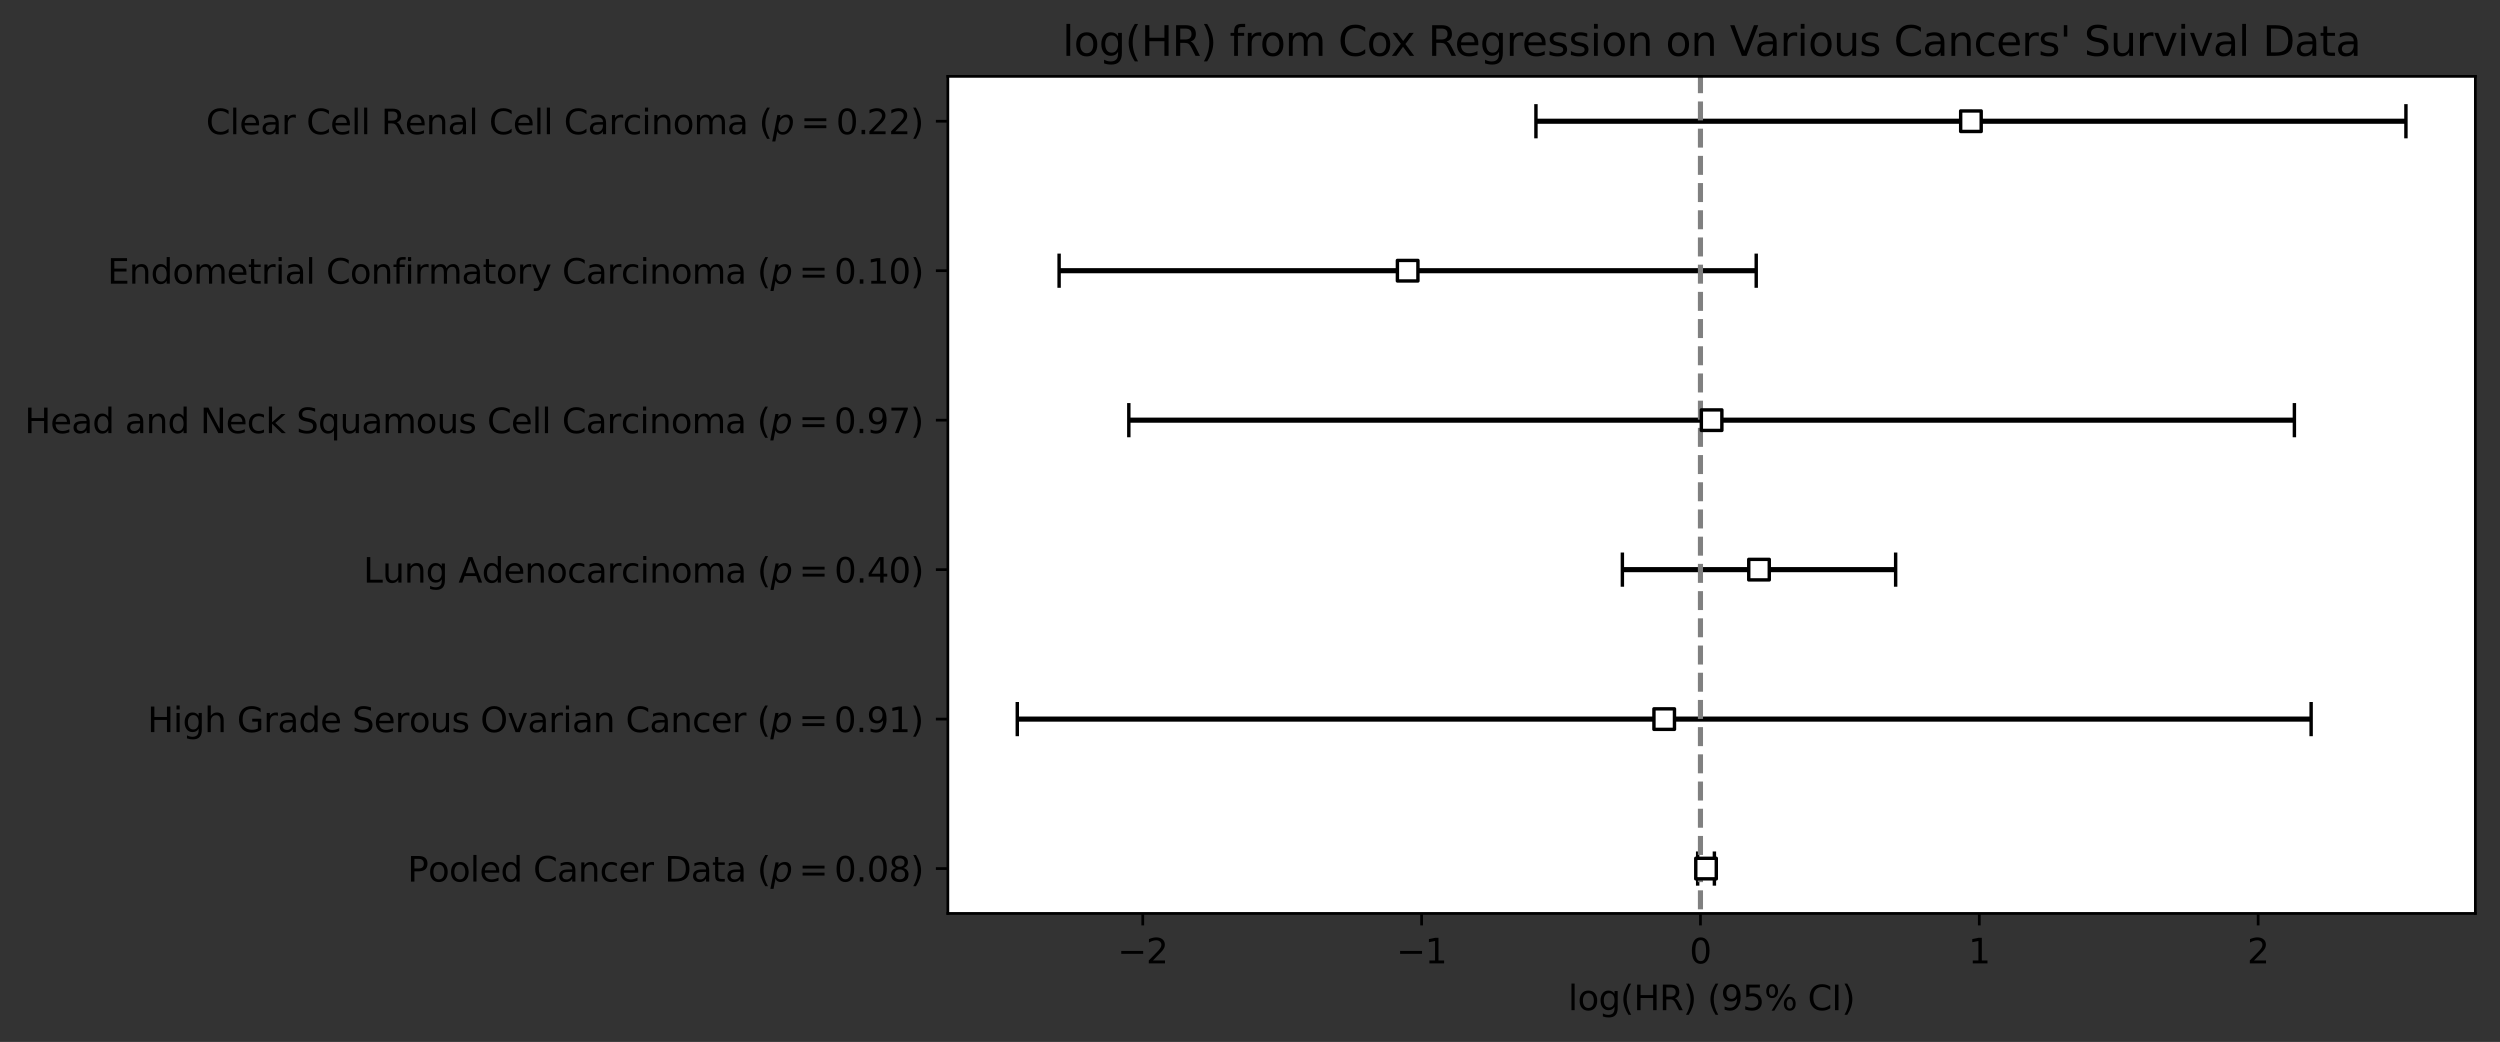 <?xml version="1.0" encoding="utf-8" standalone="no"?>
<!DOCTYPE svg PUBLIC "-//W3C//DTD SVG 1.1//EN"
  "http://www.w3.org/Graphics/SVG/1.1/DTD/svg11.dtd">
<svg xmlns:xlink="http://www.w3.org/1999/xlink" width="730.6pt" height="304.494pt" viewBox="0 0 730.6 304.494" xmlns="http://www.w3.org/2000/svg" version="1.1">
 <rect x="0" y="0" width="730.6" height="304.494" fill="#333333" stroke="none"/>
 <defs>
  <style type="text/css">*{stroke-linejoin: round; stroke-linecap: butt}</style>
 </defs>
 <g id="figure_1">
  <g id="patch_1">
   <path d="M 0 304.494 
L 730.6 304.494 
L 730.6 0 
L 0 0 
L 0 304.494 
z
" style="fill: none"/>
  </g>
  <g id="axes_1">
   <g id="patch_2">
    <path d="M 277 266.938 
L 723.4 266.938 
L 723.4 22.318 
L 277 22.318 
z
" style="fill: #ffffff"/>
   </g>
   <g id="matplotlib.axis_1">
    <g id="xtick_1">
     <g id="line2d_1">
      <defs>
       <path id="m13cc9fca7b" d="M 0 0 
L 0 3.5 
" style="stroke: #000000; stroke-width: 0.8"/>
      </defs>
      <g>
       <use xlink:href="#m13cc9fca7b" x="333.961" y="266.938" style="stroke: #000000; stroke-width: 0.8"/>
      </g>
     </g>
     <g id="text_1">
      <!-- −2 -->
      <g transform="translate(326.59 281.537) scale(0.1 -0.1)">
       <defs>
        <path id="DejaVuSans-2212" d="M 678 2272 
L 4684 2272 
L 4684 1741 
L 678 1741 
L 678 2272 
z
" transform="scale(0.016)"/>
        <path id="DejaVuSans-32" d="M 1228 531 
L 3431 531 
L 3431 0 
L 469 0 
L 469 531 
Q 828 903 1448 1529 
Q 2069 2156 2228 2338 
Q 2531 2678 2651 2914 
Q 2772 3150 2772 3378 
Q 2772 3750 2511 3984 
Q 2250 4219 1831 4219 
Q 1534 4219 1204 4116 
Q 875 4013 500 3803 
L 500 4441 
Q 881 4594 1212 4672 
Q 1544 4750 1819 4750 
Q 2544 4750 2975 4387 
Q 3406 4025 3406 3419 
Q 3406 3131 3298 2873 
Q 3191 2616 2906 2266 
Q 2828 2175 2409 1742 
Q 1991 1309 1228 531 
z
" transform="scale(0.016)"/>
       </defs>
       <use xlink:href="#DejaVuSans-2212"/>
       <use xlink:href="#DejaVuSans-32" x="83.789"/>
      </g>
     </g>
    </g>
    <g id="xtick_2">
     <g id="line2d_2">
      <g>
       <use xlink:href="#m13cc9fca7b" x="415.451" y="266.938" style="stroke: #000000; stroke-width: 0.8"/>
      </g>
     </g>
     <g id="text_2">
      <!-- −1 -->
      <g transform="translate(408.08 281.537) scale(0.1 -0.1)">
       <defs>
        <path id="DejaVuSans-31" d="M 794 531 
L 1825 531 
L 1825 4091 
L 703 3866 
L 703 4441 
L 1819 4666 
L 2450 4666 
L 2450 531 
L 3481 531 
L 3481 0 
L 794 0 
L 794 531 
z
" transform="scale(0.016)"/>
       </defs>
       <use xlink:href="#DejaVuSans-2212"/>
       <use xlink:href="#DejaVuSans-31" x="83.789"/>
      </g>
     </g>
    </g>
    <g id="xtick_3">
     <g id="line2d_3">
      <g>
       <use xlink:href="#m13cc9fca7b" x="496.94" y="266.938" style="stroke: #000000; stroke-width: 0.8"/>
      </g>
     </g>
     <g id="text_3">
      <!-- 0 -->
      <g transform="translate(493.759 281.537) scale(0.1 -0.1)">
       <defs>
        <path id="DejaVuSans-30" d="M 2034 4250 
Q 1547 4250 1301 3770 
Q 1056 3291 1056 2328 
Q 1056 1369 1301 889 
Q 1547 409 2034 409 
Q 2525 409 2770 889 
Q 3016 1369 3016 2328 
Q 3016 3291 2770 3770 
Q 2525 4250 2034 4250 
z
M 2034 4750 
Q 2819 4750 3233 4129 
Q 3647 3509 3647 2328 
Q 3647 1150 3233 529 
Q 2819 -91 2034 -91 
Q 1250 -91 836 529 
Q 422 1150 422 2328 
Q 422 3509 836 4129 
Q 1250 4750 2034 4750 
z
" transform="scale(0.016)"/>
       </defs>
       <use xlink:href="#DejaVuSans-30"/>
      </g>
     </g>
    </g>
    <g id="xtick_4">
     <g id="line2d_4">
      <g>
       <use xlink:href="#m13cc9fca7b" x="578.43" y="266.938" style="stroke: #000000; stroke-width: 0.8"/>
      </g>
     </g>
     <g id="text_4">
      <!-- 1 -->
      <g transform="translate(575.249 281.537) scale(0.1 -0.1)">
       <use xlink:href="#DejaVuSans-31"/>
      </g>
     </g>
    </g>
    <g id="xtick_5">
     <g id="line2d_5">
      <g>
       <use xlink:href="#m13cc9fca7b" x="659.92" y="266.938" style="stroke: #000000; stroke-width: 0.8"/>
      </g>
     </g>
     <g id="text_5">
      <!-- 2 -->
      <g transform="translate(656.738 281.537) scale(0.1 -0.1)">
       <use xlink:href="#DejaVuSans-32"/>
      </g>
     </g>
    </g>
    <g id="text_6">
     <!-- log(HR) (95% CI) -->
     <g transform="translate(458.282 295.215) scale(0.1 -0.1)">
      <defs>
       <path id="DejaVuSans-6c" d="M 603 4863 
L 1178 4863 
L 1178 0 
L 603 0 
L 603 4863 
z
" transform="scale(0.016)"/>
       <path id="DejaVuSans-6f" d="M 1959 3097 
Q 1497 3097 1228 2736 
Q 959 2375 959 1747 
Q 959 1119 1226 758 
Q 1494 397 1959 397 
Q 2419 397 2687 759 
Q 2956 1122 2956 1747 
Q 2956 2369 2687 2733 
Q 2419 3097 1959 3097 
z
M 1959 3584 
Q 2709 3584 3137 3096 
Q 3566 2609 3566 1747 
Q 3566 888 3137 398 
Q 2709 -91 1959 -91 
Q 1206 -91 779 398 
Q 353 888 353 1747 
Q 353 2609 779 3096 
Q 1206 3584 1959 3584 
z
" transform="scale(0.016)"/>
       <path id="DejaVuSans-67" d="M 2906 1791 
Q 2906 2416 2648 2759 
Q 2391 3103 1925 3103 
Q 1463 3103 1205 2759 
Q 947 2416 947 1791 
Q 947 1169 1205 825 
Q 1463 481 1925 481 
Q 2391 481 2648 825 
Q 2906 1169 2906 1791 
z
M 3481 434 
Q 3481 -459 3084 -895 
Q 2688 -1331 1869 -1331 
Q 1566 -1331 1297 -1286 
Q 1028 -1241 775 -1147 
L 775 -588 
Q 1028 -725 1275 -790 
Q 1522 -856 1778 -856 
Q 2344 -856 2625 -561 
Q 2906 -266 2906 331 
L 2906 616 
Q 2728 306 2450 153 
Q 2172 0 1784 0 
Q 1141 0 747 490 
Q 353 981 353 1791 
Q 353 2603 747 3093 
Q 1141 3584 1784 3584 
Q 2172 3584 2450 3431 
Q 2728 3278 2906 2969 
L 2906 3500 
L 3481 3500 
L 3481 434 
z
" transform="scale(0.016)"/>
       <path id="DejaVuSans-28" d="M 1984 4856 
Q 1566 4138 1362 3434 
Q 1159 2731 1159 2009 
Q 1159 1288 1364 580 
Q 1569 -128 1984 -844 
L 1484 -844 
Q 1016 -109 783 600 
Q 550 1309 550 2009 
Q 550 2706 781 3412 
Q 1013 4119 1484 4856 
L 1984 4856 
z
" transform="scale(0.016)"/>
       <path id="DejaVuSans-48" d="M 628 4666 
L 1259 4666 
L 1259 2753 
L 3553 2753 
L 3553 4666 
L 4184 4666 
L 4184 0 
L 3553 0 
L 3553 2222 
L 1259 2222 
L 1259 0 
L 628 0 
L 628 4666 
z
" transform="scale(0.016)"/>
       <path id="DejaVuSans-52" d="M 2841 2188 
Q 3044 2119 3236 1894 
Q 3428 1669 3622 1275 
L 4263 0 
L 3584 0 
L 2988 1197 
Q 2756 1666 2539 1819 
Q 2322 1972 1947 1972 
L 1259 1972 
L 1259 0 
L 628 0 
L 628 4666 
L 2053 4666 
Q 2853 4666 3247 4331 
Q 3641 3997 3641 3322 
Q 3641 2881 3436 2590 
Q 3231 2300 2841 2188 
z
M 1259 4147 
L 1259 2491 
L 2053 2491 
Q 2509 2491 2742 2702 
Q 2975 2913 2975 3322 
Q 2975 3731 2742 3939 
Q 2509 4147 2053 4147 
L 1259 4147 
z
" transform="scale(0.016)"/>
       <path id="DejaVuSans-29" d="M 513 4856 
L 1013 4856 
Q 1481 4119 1714 3412 
Q 1947 2706 1947 2009 
Q 1947 1309 1714 600 
Q 1481 -109 1013 -844 
L 513 -844 
Q 928 -128 1133 580 
Q 1338 1288 1338 2009 
Q 1338 2731 1133 3434 
Q 928 4138 513 4856 
z
" transform="scale(0.016)"/>
       <path id="DejaVuSans-20" transform="scale(0.016)"/>
       <path id="DejaVuSans-39" d="M 703 97 
L 703 672 
Q 941 559 1184 500 
Q 1428 441 1663 441 
Q 2288 441 2617 861 
Q 2947 1281 2994 2138 
Q 2813 1869 2534 1725 
Q 2256 1581 1919 1581 
Q 1219 1581 811 2004 
Q 403 2428 403 3163 
Q 403 3881 828 4315 
Q 1253 4750 1959 4750 
Q 2769 4750 3195 4129 
Q 3622 3509 3622 2328 
Q 3622 1225 3098 567 
Q 2575 -91 1691 -91 
Q 1453 -91 1209 -44 
Q 966 3 703 97 
z
M 1959 2075 
Q 2384 2075 2632 2365 
Q 2881 2656 2881 3163 
Q 2881 3666 2632 3958 
Q 2384 4250 1959 4250 
Q 1534 4250 1286 3958 
Q 1038 3666 1038 3163 
Q 1038 2656 1286 2365 
Q 1534 2075 1959 2075 
z
" transform="scale(0.016)"/>
       <path id="DejaVuSans-35" d="M 691 4666 
L 3169 4666 
L 3169 4134 
L 1269 4134 
L 1269 2991 
Q 1406 3038 1543 3061 
Q 1681 3084 1819 3084 
Q 2600 3084 3056 2656 
Q 3513 2228 3513 1497 
Q 3513 744 3044 326 
Q 2575 -91 1722 -91 
Q 1428 -91 1123 -41 
Q 819 9 494 109 
L 494 744 
Q 775 591 1075 516 
Q 1375 441 1709 441 
Q 2250 441 2565 725 
Q 2881 1009 2881 1497 
Q 2881 1984 2565 2268 
Q 2250 2553 1709 2553 
Q 1456 2553 1204 2497 
Q 953 2441 691 2322 
L 691 4666 
z
" transform="scale(0.016)"/>
       <path id="DejaVuSans-25" d="M 4653 2053 
Q 4381 2053 4226 1822 
Q 4072 1591 4072 1178 
Q 4072 772 4226 539 
Q 4381 306 4653 306 
Q 4919 306 5073 539 
Q 5228 772 5228 1178 
Q 5228 1588 5073 1820 
Q 4919 2053 4653 2053 
z
M 4653 2450 
Q 5147 2450 5437 2106 
Q 5728 1763 5728 1178 
Q 5728 594 5436 251 
Q 5144 -91 4653 -91 
Q 4153 -91 3862 251 
Q 3572 594 3572 1178 
Q 3572 1766 3864 2108 
Q 4156 2450 4653 2450 
z
M 1428 4353 
Q 1159 4353 1004 4120 
Q 850 3888 850 3481 
Q 850 3069 1003 2837 
Q 1156 2606 1428 2606 
Q 1700 2606 1854 2837 
Q 2009 3069 2009 3481 
Q 2009 3884 1853 4118 
Q 1697 4353 1428 4353 
z
M 4250 4750 
L 4750 4750 
L 1831 -91 
L 1331 -91 
L 4250 4750 
z
M 1428 4750 
Q 1922 4750 2215 4408 
Q 2509 4066 2509 3481 
Q 2509 2891 2217 2550 
Q 1925 2209 1428 2209 
Q 931 2209 642 2551 
Q 353 2894 353 3481 
Q 353 4063 643 4406 
Q 934 4750 1428 4750 
z
" transform="scale(0.016)"/>
       <path id="DejaVuSans-43" d="M 4122 4306 
L 4122 3641 
Q 3803 3938 3442 4084 
Q 3081 4231 2675 4231 
Q 1875 4231 1450 3742 
Q 1025 3253 1025 2328 
Q 1025 1406 1450 917 
Q 1875 428 2675 428 
Q 3081 428 3442 575 
Q 3803 722 4122 1019 
L 4122 359 
Q 3791 134 3420 21 
Q 3050 -91 2638 -91 
Q 1578 -91 968 557 
Q 359 1206 359 2328 
Q 359 3453 968 4101 
Q 1578 4750 2638 4750 
Q 3056 4750 3426 4639 
Q 3797 4528 4122 4306 
z
" transform="scale(0.016)"/>
       <path id="DejaVuSans-49" d="M 628 4666 
L 1259 4666 
L 1259 0 
L 628 0 
L 628 4666 
z
" transform="scale(0.016)"/>
      </defs>
      <use xlink:href="#DejaVuSans-6c"/>
      <use xlink:href="#DejaVuSans-6f" x="27.783"/>
      <use xlink:href="#DejaVuSans-67" x="88.965"/>
      <use xlink:href="#DejaVuSans-28" x="152.441"/>
      <use xlink:href="#DejaVuSans-48" x="191.455"/>
      <use xlink:href="#DejaVuSans-52" x="266.65"/>
      <use xlink:href="#DejaVuSans-29" x="336.133"/>
      <use xlink:href="#DejaVuSans-20" x="375.146"/>
      <use xlink:href="#DejaVuSans-28" x="406.934"/>
      <use xlink:href="#DejaVuSans-39" x="445.947"/>
      <use xlink:href="#DejaVuSans-35" x="509.57"/>
      <use xlink:href="#DejaVuSans-25" x="573.193"/>
      <use xlink:href="#DejaVuSans-20" x="668.213"/>
      <use xlink:href="#DejaVuSans-43" x="700"/>
      <use xlink:href="#DejaVuSans-49" x="769.824"/>
      <use xlink:href="#DejaVuSans-29" x="799.316"/>
     </g>
    </g>
   </g>
   <g id="matplotlib.axis_2">
    <g id="ytick_1">
     <g id="line2d_6">
      <defs>
       <path id="m6ec2e4beb2" d="M 0 0 
L -3.5 0 
" style="stroke: #000000; stroke-width: 0.8"/>
      </defs>
      <g>
       <use xlink:href="#m6ec2e4beb2" x="277" y="253.833" style="stroke: #000000; stroke-width: 0.8"/>
      </g>
     </g>
     <g id="text_7">
      <!-- Pooled Cancer Data ($p=0.08$) -->
      <g transform="translate(119.1 257.633) scale(0.1 -0.1)">
       <defs>
        <path id="DejaVuSans-50" d="M 1259 4147 
L 1259 2394 
L 2053 2394 
Q 2494 2394 2734 2622 
Q 2975 2850 2975 3272 
Q 2975 3691 2734 3919 
Q 2494 4147 2053 4147 
L 1259 4147 
z
M 628 4666 
L 2053 4666 
Q 2838 4666 3239 4311 
Q 3641 3956 3641 3272 
Q 3641 2581 3239 2228 
Q 2838 1875 2053 1875 
L 1259 1875 
L 1259 0 
L 628 0 
L 628 4666 
z
" transform="scale(0.016)"/>
        <path id="DejaVuSans-65" d="M 3597 1894 
L 3597 1613 
L 953 1613 
Q 991 1019 1311 708 
Q 1631 397 2203 397 
Q 2534 397 2845 478 
Q 3156 559 3463 722 
L 3463 178 
Q 3153 47 2828 -22 
Q 2503 -91 2169 -91 
Q 1331 -91 842 396 
Q 353 884 353 1716 
Q 353 2575 817 3079 
Q 1281 3584 2069 3584 
Q 2775 3584 3186 3129 
Q 3597 2675 3597 1894 
z
M 3022 2063 
Q 3016 2534 2758 2815 
Q 2500 3097 2075 3097 
Q 1594 3097 1305 2825 
Q 1016 2553 972 2059 
L 3022 2063 
z
" transform="scale(0.016)"/>
        <path id="DejaVuSans-64" d="M 2906 2969 
L 2906 4863 
L 3481 4863 
L 3481 0 
L 2906 0 
L 2906 525 
Q 2725 213 2448 61 
Q 2172 -91 1784 -91 
Q 1150 -91 751 415 
Q 353 922 353 1747 
Q 353 2572 751 3078 
Q 1150 3584 1784 3584 
Q 2172 3584 2448 3432 
Q 2725 3281 2906 2969 
z
M 947 1747 
Q 947 1113 1208 752 
Q 1469 391 1925 391 
Q 2381 391 2643 752 
Q 2906 1113 2906 1747 
Q 2906 2381 2643 2742 
Q 2381 3103 1925 3103 
Q 1469 3103 1208 2742 
Q 947 2381 947 1747 
z
" transform="scale(0.016)"/>
        <path id="DejaVuSans-61" d="M 2194 1759 
Q 1497 1759 1228 1600 
Q 959 1441 959 1056 
Q 959 750 1161 570 
Q 1363 391 1709 391 
Q 2188 391 2477 730 
Q 2766 1069 2766 1631 
L 2766 1759 
L 2194 1759 
z
M 3341 1997 
L 3341 0 
L 2766 0 
L 2766 531 
Q 2569 213 2275 61 
Q 1981 -91 1556 -91 
Q 1019 -91 701 211 
Q 384 513 384 1019 
Q 384 1609 779 1909 
Q 1175 2209 1959 2209 
L 2766 2209 
L 2766 2266 
Q 2766 2663 2505 2880 
Q 2244 3097 1772 3097 
Q 1472 3097 1187 3025 
Q 903 2953 641 2809 
L 641 3341 
Q 956 3463 1253 3523 
Q 1550 3584 1831 3584 
Q 2591 3584 2966 3190 
Q 3341 2797 3341 1997 
z
" transform="scale(0.016)"/>
        <path id="DejaVuSans-6e" d="M 3513 2113 
L 3513 0 
L 2938 0 
L 2938 2094 
Q 2938 2591 2744 2837 
Q 2550 3084 2163 3084 
Q 1697 3084 1428 2787 
Q 1159 2491 1159 1978 
L 1159 0 
L 581 0 
L 581 3500 
L 1159 3500 
L 1159 2956 
Q 1366 3272 1645 3428 
Q 1925 3584 2291 3584 
Q 2894 3584 3203 3211 
Q 3513 2838 3513 2113 
z
" transform="scale(0.016)"/>
        <path id="DejaVuSans-63" d="M 3122 3366 
L 3122 2828 
Q 2878 2963 2633 3030 
Q 2388 3097 2138 3097 
Q 1578 3097 1268 2742 
Q 959 2388 959 1747 
Q 959 1106 1268 751 
Q 1578 397 2138 397 
Q 2388 397 2633 464 
Q 2878 531 3122 666 
L 3122 134 
Q 2881 22 2623 -34 
Q 2366 -91 2075 -91 
Q 1284 -91 818 406 
Q 353 903 353 1747 
Q 353 2603 823 3093 
Q 1294 3584 2113 3584 
Q 2378 3584 2631 3529 
Q 2884 3475 3122 3366 
z
" transform="scale(0.016)"/>
        <path id="DejaVuSans-72" d="M 2631 2963 
Q 2534 3019 2420 3045 
Q 2306 3072 2169 3072 
Q 1681 3072 1420 2755 
Q 1159 2438 1159 1844 
L 1159 0 
L 581 0 
L 581 3500 
L 1159 3500 
L 1159 2956 
Q 1341 3275 1631 3429 
Q 1922 3584 2338 3584 
Q 2397 3584 2469 3576 
Q 2541 3569 2628 3553 
L 2631 2963 
z
" transform="scale(0.016)"/>
        <path id="DejaVuSans-44" d="M 1259 4147 
L 1259 519 
L 2022 519 
Q 2988 519 3436 956 
Q 3884 1394 3884 2338 
Q 3884 3275 3436 3711 
Q 2988 4147 2022 4147 
L 1259 4147 
z
M 628 4666 
L 1925 4666 
Q 3281 4666 3915 4102 
Q 4550 3538 4550 2338 
Q 4550 1131 3912 565 
Q 3275 0 1925 0 
L 628 0 
L 628 4666 
z
" transform="scale(0.016)"/>
        <path id="DejaVuSans-74" d="M 1172 4494 
L 1172 3500 
L 2356 3500 
L 2356 3053 
L 1172 3053 
L 1172 1153 
Q 1172 725 1289 603 
Q 1406 481 1766 481 
L 2356 481 
L 2356 0 
L 1766 0 
Q 1100 0 847 248 
Q 594 497 594 1153 
L 594 3053 
L 172 3053 
L 172 3500 
L 594 3500 
L 594 4494 
L 1172 4494 
z
" transform="scale(0.016)"/>
        <path id="DejaVuSans-Oblique-70" d="M 3175 2156 
Q 3175 2616 2975 2859 
Q 2775 3103 2400 3103 
Q 2144 3103 1911 2972 
Q 1678 2841 1497 2591 
Q 1319 2344 1212 1994 
Q 1106 1644 1106 1300 
Q 1106 863 1306 627 
Q 1506 391 1875 391 
Q 2147 391 2380 519 
Q 2613 647 2778 891 
Q 2956 1147 3065 1494 
Q 3175 1841 3175 2156 
z
M 1394 2969 
Q 1625 3272 1939 3428 
Q 2253 3584 2638 3584 
Q 3175 3584 3472 3232 
Q 3769 2881 3769 2247 
Q 3769 1728 3584 1258 
Q 3400 788 3053 416 
Q 2822 169 2531 39 
Q 2241 -91 1919 -91 
Q 1547 -91 1294 64 
Q 1041 219 916 525 
L 556 -1331 
L -19 -1331 
L 922 3500 
L 1497 3500 
L 1394 2969 
z
" transform="scale(0.016)"/>
        <path id="DejaVuSans-3d" d="M 678 2906 
L 4684 2906 
L 4684 2381 
L 678 2381 
L 678 2906 
z
M 678 1631 
L 4684 1631 
L 4684 1100 
L 678 1100 
L 678 1631 
z
" transform="scale(0.016)"/>
        <path id="DejaVuSans-2e" d="M 684 794 
L 1344 794 
L 1344 0 
L 684 0 
L 684 794 
z
" transform="scale(0.016)"/>
        <path id="DejaVuSans-38" d="M 2034 2216 
Q 1584 2216 1326 1975 
Q 1069 1734 1069 1313 
Q 1069 891 1326 650 
Q 1584 409 2034 409 
Q 2484 409 2743 651 
Q 3003 894 3003 1313 
Q 3003 1734 2745 1975 
Q 2488 2216 2034 2216 
z
M 1403 2484 
Q 997 2584 770 2862 
Q 544 3141 544 3541 
Q 544 4100 942 4425 
Q 1341 4750 2034 4750 
Q 2731 4750 3128 4425 
Q 3525 4100 3525 3541 
Q 3525 3141 3298 2862 
Q 3072 2584 2669 2484 
Q 3125 2378 3379 2068 
Q 3634 1759 3634 1313 
Q 3634 634 3220 271 
Q 2806 -91 2034 -91 
Q 1263 -91 848 271 
Q 434 634 434 1313 
Q 434 1759 690 2068 
Q 947 2378 1403 2484 
z
M 1172 3481 
Q 1172 3119 1398 2916 
Q 1625 2713 2034 2713 
Q 2441 2713 2670 2916 
Q 2900 3119 2900 3481 
Q 2900 3844 2670 4047 
Q 2441 4250 2034 4250 
Q 1625 4250 1398 4047 
Q 1172 3844 1172 3481 
z
" transform="scale(0.016)"/>
       </defs>
       <use xlink:href="#DejaVuSans-50" transform="translate(0 0.016)"/>
       <use xlink:href="#DejaVuSans-6f" transform="translate(60.303 0.016)"/>
       <use xlink:href="#DejaVuSans-6f" transform="translate(121.484 0.016)"/>
       <use xlink:href="#DejaVuSans-6c" transform="translate(182.666 0.016)"/>
       <use xlink:href="#DejaVuSans-65" transform="translate(210.449 0.016)"/>
       <use xlink:href="#DejaVuSans-64" transform="translate(271.973 0.016)"/>
       <use xlink:href="#DejaVuSans-20" transform="translate(335.449 0.016)"/>
       <use xlink:href="#DejaVuSans-43" transform="translate(367.236 0.016)"/>
       <use xlink:href="#DejaVuSans-61" transform="translate(437.061 0.016)"/>
       <use xlink:href="#DejaVuSans-6e" transform="translate(498.34 0.016)"/>
       <use xlink:href="#DejaVuSans-63" transform="translate(561.719 0.016)"/>
       <use xlink:href="#DejaVuSans-65" transform="translate(616.699 0.016)"/>
       <use xlink:href="#DejaVuSans-72" transform="translate(678.223 0.016)"/>
       <use xlink:href="#DejaVuSans-20" transform="translate(719.336 0.016)"/>
       <use xlink:href="#DejaVuSans-44" transform="translate(751.123 0.016)"/>
       <use xlink:href="#DejaVuSans-61" transform="translate(828.125 0.016)"/>
       <use xlink:href="#DejaVuSans-74" transform="translate(889.404 0.016)"/>
       <use xlink:href="#DejaVuSans-61" transform="translate(928.613 0.016)"/>
       <use xlink:href="#DejaVuSans-20" transform="translate(989.893 0.016)"/>
       <use xlink:href="#DejaVuSans-28" transform="translate(1021.68 0.016)"/>
       <use xlink:href="#DejaVuSans-Oblique-70" transform="translate(1060.693 0.016)"/>
       <use xlink:href="#DejaVuSans-3d" transform="translate(1143.652 0.016)"/>
       <use xlink:href="#DejaVuSans-30" transform="translate(1246.924 0.016)"/>
       <use xlink:href="#DejaVuSans-2e" transform="translate(1310.547 0.016)"/>
       <use xlink:href="#DejaVuSans-30" transform="translate(1342.334 0.016)"/>
       <use xlink:href="#DejaVuSans-38" transform="translate(1405.957 0.016)"/>
       <use xlink:href="#DejaVuSans-29" transform="translate(1469.58 0.016)"/>
      </g>
     </g>
    </g>
    <g id="ytick_2">
     <g id="line2d_7">
      <g>
       <use xlink:href="#m6ec2e4beb2" x="277" y="210.151" style="stroke: #000000; stroke-width: 0.8"/>
      </g>
     </g>
     <g id="text_8">
      <!-- High Grade Serous Ovarian Cancer ($p=0.91$) -->
      <g transform="translate(43.1 213.951) scale(0.1 -0.1)">
       <defs>
        <path id="DejaVuSans-69" d="M 603 3500 
L 1178 3500 
L 1178 0 
L 603 0 
L 603 3500 
z
M 603 4863 
L 1178 4863 
L 1178 4134 
L 603 4134 
L 603 4863 
z
" transform="scale(0.016)"/>
        <path id="DejaVuSans-68" d="M 3513 2113 
L 3513 0 
L 2938 0 
L 2938 2094 
Q 2938 2591 2744 2837 
Q 2550 3084 2163 3084 
Q 1697 3084 1428 2787 
Q 1159 2491 1159 1978 
L 1159 0 
L 581 0 
L 581 4863 
L 1159 4863 
L 1159 2956 
Q 1366 3272 1645 3428 
Q 1925 3584 2291 3584 
Q 2894 3584 3203 3211 
Q 3513 2838 3513 2113 
z
" transform="scale(0.016)"/>
        <path id="DejaVuSans-47" d="M 3809 666 
L 3809 1919 
L 2778 1919 
L 2778 2438 
L 4434 2438 
L 4434 434 
Q 4069 175 3628 42 
Q 3188 -91 2688 -91 
Q 1594 -91 976 548 
Q 359 1188 359 2328 
Q 359 3472 976 4111 
Q 1594 4750 2688 4750 
Q 3144 4750 3555 4637 
Q 3966 4525 4313 4306 
L 4313 3634 
Q 3963 3931 3569 4081 
Q 3175 4231 2741 4231 
Q 1884 4231 1454 3753 
Q 1025 3275 1025 2328 
Q 1025 1384 1454 906 
Q 1884 428 2741 428 
Q 3075 428 3337 486 
Q 3600 544 3809 666 
z
" transform="scale(0.016)"/>
        <path id="DejaVuSans-53" d="M 3425 4513 
L 3425 3897 
Q 3066 4069 2747 4153 
Q 2428 4238 2131 4238 
Q 1616 4238 1336 4038 
Q 1056 3838 1056 3469 
Q 1056 3159 1242 3001 
Q 1428 2844 1947 2747 
L 2328 2669 
Q 3034 2534 3370 2195 
Q 3706 1856 3706 1288 
Q 3706 609 3251 259 
Q 2797 -91 1919 -91 
Q 1588 -91 1214 -16 
Q 841 59 441 206 
L 441 856 
Q 825 641 1194 531 
Q 1563 422 1919 422 
Q 2459 422 2753 634 
Q 3047 847 3047 1241 
Q 3047 1584 2836 1778 
Q 2625 1972 2144 2069 
L 1759 2144 
Q 1053 2284 737 2584 
Q 422 2884 422 3419 
Q 422 4038 858 4394 
Q 1294 4750 2059 4750 
Q 2388 4750 2728 4690 
Q 3069 4631 3425 4513 
z
" transform="scale(0.016)"/>
        <path id="DejaVuSans-75" d="M 544 1381 
L 544 3500 
L 1119 3500 
L 1119 1403 
Q 1119 906 1312 657 
Q 1506 409 1894 409 
Q 2359 409 2629 706 
Q 2900 1003 2900 1516 
L 2900 3500 
L 3475 3500 
L 3475 0 
L 2900 0 
L 2900 538 
Q 2691 219 2414 64 
Q 2138 -91 1772 -91 
Q 1169 -91 856 284 
Q 544 659 544 1381 
z
M 1991 3584 
L 1991 3584 
z
" transform="scale(0.016)"/>
        <path id="DejaVuSans-73" d="M 2834 3397 
L 2834 2853 
Q 2591 2978 2328 3040 
Q 2066 3103 1784 3103 
Q 1356 3103 1142 2972 
Q 928 2841 928 2578 
Q 928 2378 1081 2264 
Q 1234 2150 1697 2047 
L 1894 2003 
Q 2506 1872 2764 1633 
Q 3022 1394 3022 966 
Q 3022 478 2636 193 
Q 2250 -91 1575 -91 
Q 1294 -91 989 -36 
Q 684 19 347 128 
L 347 722 
Q 666 556 975 473 
Q 1284 391 1588 391 
Q 1994 391 2212 530 
Q 2431 669 2431 922 
Q 2431 1156 2273 1281 
Q 2116 1406 1581 1522 
L 1381 1569 
Q 847 1681 609 1914 
Q 372 2147 372 2553 
Q 372 3047 722 3315 
Q 1072 3584 1716 3584 
Q 2034 3584 2315 3537 
Q 2597 3491 2834 3397 
z
" transform="scale(0.016)"/>
        <path id="DejaVuSans-4f" d="M 2522 4238 
Q 1834 4238 1429 3725 
Q 1025 3213 1025 2328 
Q 1025 1447 1429 934 
Q 1834 422 2522 422 
Q 3209 422 3611 934 
Q 4013 1447 4013 2328 
Q 4013 3213 3611 3725 
Q 3209 4238 2522 4238 
z
M 2522 4750 
Q 3503 4750 4090 4092 
Q 4678 3434 4678 2328 
Q 4678 1225 4090 567 
Q 3503 -91 2522 -91 
Q 1538 -91 948 565 
Q 359 1222 359 2328 
Q 359 3434 948 4092 
Q 1538 4750 2522 4750 
z
" transform="scale(0.016)"/>
        <path id="DejaVuSans-76" d="M 191 3500 
L 800 3500 
L 1894 563 
L 2988 3500 
L 3597 3500 
L 2284 0 
L 1503 0 
L 191 3500 
z
" transform="scale(0.016)"/>
       </defs>
       <use xlink:href="#DejaVuSans-48" transform="translate(0 0.016)"/>
       <use xlink:href="#DejaVuSans-69" transform="translate(75.195 0.016)"/>
       <use xlink:href="#DejaVuSans-67" transform="translate(102.979 0.016)"/>
       <use xlink:href="#DejaVuSans-68" transform="translate(166.455 0.016)"/>
       <use xlink:href="#DejaVuSans-20" transform="translate(229.834 0.016)"/>
       <use xlink:href="#DejaVuSans-47" transform="translate(261.621 0.016)"/>
       <use xlink:href="#DejaVuSans-72" transform="translate(339.111 0.016)"/>
       <use xlink:href="#DejaVuSans-61" transform="translate(380.225 0.016)"/>
       <use xlink:href="#DejaVuSans-64" transform="translate(441.504 0.016)"/>
       <use xlink:href="#DejaVuSans-65" transform="translate(504.98 0.016)"/>
       <use xlink:href="#DejaVuSans-20" transform="translate(566.504 0.016)"/>
       <use xlink:href="#DejaVuSans-53" transform="translate(598.291 0.016)"/>
       <use xlink:href="#DejaVuSans-65" transform="translate(661.768 0.016)"/>
       <use xlink:href="#DejaVuSans-72" transform="translate(723.291 0.016)"/>
       <use xlink:href="#DejaVuSans-6f" transform="translate(764.404 0.016)"/>
       <use xlink:href="#DejaVuSans-75" transform="translate(825.586 0.016)"/>
       <use xlink:href="#DejaVuSans-73" transform="translate(888.965 0.016)"/>
       <use xlink:href="#DejaVuSans-20" transform="translate(941.064 0.016)"/>
       <use xlink:href="#DejaVuSans-4f" transform="translate(972.852 0.016)"/>
       <use xlink:href="#DejaVuSans-76" transform="translate(1051.562 0.016)"/>
       <use xlink:href="#DejaVuSans-61" transform="translate(1110.742 0.016)"/>
       <use xlink:href="#DejaVuSans-72" transform="translate(1172.021 0.016)"/>
       <use xlink:href="#DejaVuSans-69" transform="translate(1213.135 0.016)"/>
       <use xlink:href="#DejaVuSans-61" transform="translate(1240.918 0.016)"/>
       <use xlink:href="#DejaVuSans-6e" transform="translate(1302.197 0.016)"/>
       <use xlink:href="#DejaVuSans-20" transform="translate(1365.576 0.016)"/>
       <use xlink:href="#DejaVuSans-43" transform="translate(1397.363 0.016)"/>
       <use xlink:href="#DejaVuSans-61" transform="translate(1467.188 0.016)"/>
       <use xlink:href="#DejaVuSans-6e" transform="translate(1528.467 0.016)"/>
       <use xlink:href="#DejaVuSans-63" transform="translate(1591.846 0.016)"/>
       <use xlink:href="#DejaVuSans-65" transform="translate(1646.826 0.016)"/>
       <use xlink:href="#DejaVuSans-72" transform="translate(1708.35 0.016)"/>
       <use xlink:href="#DejaVuSans-20" transform="translate(1749.463 0.016)"/>
       <use xlink:href="#DejaVuSans-28" transform="translate(1781.25 0.016)"/>
       <use xlink:href="#DejaVuSans-Oblique-70" transform="translate(1820.264 0.016)"/>
       <use xlink:href="#DejaVuSans-3d" transform="translate(1903.223 0.016)"/>
       <use xlink:href="#DejaVuSans-30" transform="translate(2006.494 0.016)"/>
       <use xlink:href="#DejaVuSans-2e" transform="translate(2070.117 0.016)"/>
       <use xlink:href="#DejaVuSans-39" transform="translate(2101.904 0.016)"/>
       <use xlink:href="#DejaVuSans-31" transform="translate(2165.527 0.016)"/>
       <use xlink:href="#DejaVuSans-29" transform="translate(2229.15 0.016)"/>
      </g>
     </g>
    </g>
    <g id="ytick_3">
     <g id="line2d_8">
      <g>
       <use xlink:href="#m6ec2e4beb2" x="277" y="166.469" style="stroke: #000000; stroke-width: 0.8"/>
      </g>
     </g>
     <g id="text_9">
      <!-- Lung Adenocarcinoma ($p=0.40$) -->
      <g transform="translate(106.2 170.269) scale(0.1 -0.1)">
       <defs>
        <path id="DejaVuSans-4c" d="M 628 4666 
L 1259 4666 
L 1259 531 
L 3531 531 
L 3531 0 
L 628 0 
L 628 4666 
z
" transform="scale(0.016)"/>
        <path id="DejaVuSans-41" d="M 2188 4044 
L 1331 1722 
L 3047 1722 
L 2188 4044 
z
M 1831 4666 
L 2547 4666 
L 4325 0 
L 3669 0 
L 3244 1197 
L 1141 1197 
L 716 0 
L 50 0 
L 1831 4666 
z
" transform="scale(0.016)"/>
        <path id="DejaVuSans-6d" d="M 3328 2828 
Q 3544 3216 3844 3400 
Q 4144 3584 4550 3584 
Q 5097 3584 5394 3201 
Q 5691 2819 5691 2113 
L 5691 0 
L 5113 0 
L 5113 2094 
Q 5113 2597 4934 2840 
Q 4756 3084 4391 3084 
Q 3944 3084 3684 2787 
Q 3425 2491 3425 1978 
L 3425 0 
L 2847 0 
L 2847 2094 
Q 2847 2600 2669 2842 
Q 2491 3084 2119 3084 
Q 1678 3084 1418 2786 
Q 1159 2488 1159 1978 
L 1159 0 
L 581 0 
L 581 3500 
L 1159 3500 
L 1159 2956 
Q 1356 3278 1631 3431 
Q 1906 3584 2284 3584 
Q 2666 3584 2933 3390 
Q 3200 3197 3328 2828 
z
" transform="scale(0.016)"/>
        <path id="DejaVuSans-34" d="M 2419 4116 
L 825 1625 
L 2419 1625 
L 2419 4116 
z
M 2253 4666 
L 3047 4666 
L 3047 1625 
L 3713 1625 
L 3713 1100 
L 3047 1100 
L 3047 0 
L 2419 0 
L 2419 1100 
L 313 1100 
L 313 1709 
L 2253 4666 
z
" transform="scale(0.016)"/>
       </defs>
       <use xlink:href="#DejaVuSans-4c" transform="translate(0 0.016)"/>
       <use xlink:href="#DejaVuSans-75" transform="translate(55.713 0.016)"/>
       <use xlink:href="#DejaVuSans-6e" transform="translate(119.092 0.016)"/>
       <use xlink:href="#DejaVuSans-67" transform="translate(182.471 0.016)"/>
       <use xlink:href="#DejaVuSans-20" transform="translate(245.947 0.016)"/>
       <use xlink:href="#DejaVuSans-41" transform="translate(277.734 0.016)"/>
       <use xlink:href="#DejaVuSans-64" transform="translate(346.143 0.016)"/>
       <use xlink:href="#DejaVuSans-65" transform="translate(409.619 0.016)"/>
       <use xlink:href="#DejaVuSans-6e" transform="translate(471.143 0.016)"/>
       <use xlink:href="#DejaVuSans-6f" transform="translate(534.521 0.016)"/>
       <use xlink:href="#DejaVuSans-63" transform="translate(595.703 0.016)"/>
       <use xlink:href="#DejaVuSans-61" transform="translate(650.684 0.016)"/>
       <use xlink:href="#DejaVuSans-72" transform="translate(711.963 0.016)"/>
       <use xlink:href="#DejaVuSans-63" transform="translate(753.076 0.016)"/>
       <use xlink:href="#DejaVuSans-69" transform="translate(808.057 0.016)"/>
       <use xlink:href="#DejaVuSans-6e" transform="translate(835.84 0.016)"/>
       <use xlink:href="#DejaVuSans-6f" transform="translate(899.219 0.016)"/>
       <use xlink:href="#DejaVuSans-6d" transform="translate(960.4 0.016)"/>
       <use xlink:href="#DejaVuSans-61" transform="translate(1057.812 0.016)"/>
       <use xlink:href="#DejaVuSans-20" transform="translate(1119.092 0.016)"/>
       <use xlink:href="#DejaVuSans-28" transform="translate(1150.879 0.016)"/>
       <use xlink:href="#DejaVuSans-Oblique-70" transform="translate(1189.893 0.016)"/>
       <use xlink:href="#DejaVuSans-3d" transform="translate(1272.852 0.016)"/>
       <use xlink:href="#DejaVuSans-30" transform="translate(1376.123 0.016)"/>
       <use xlink:href="#DejaVuSans-2e" transform="translate(1439.746 0.016)"/>
       <use xlink:href="#DejaVuSans-34" transform="translate(1471.533 0.016)"/>
       <use xlink:href="#DejaVuSans-30" transform="translate(1535.156 0.016)"/>
       <use xlink:href="#DejaVuSans-29" transform="translate(1598.779 0.016)"/>
      </g>
     </g>
    </g>
    <g id="ytick_4">
     <g id="line2d_9">
      <g>
       <use xlink:href="#m6ec2e4beb2" x="277" y="122.787" style="stroke: #000000; stroke-width: 0.8"/>
      </g>
     </g>
     <g id="text_10">
      <!-- Head and Neck Squamous Cell Carcinoma ($p=0.97$) -->
      <g transform="translate(7.2 126.587) scale(0.1 -0.1)">
       <defs>
        <path id="DejaVuSans-4e" d="M 628 4666 
L 1478 4666 
L 3547 763 
L 3547 4666 
L 4159 4666 
L 4159 0 
L 3309 0 
L 1241 3903 
L 1241 0 
L 628 0 
L 628 4666 
z
" transform="scale(0.016)"/>
        <path id="DejaVuSans-6b" d="M 581 4863 
L 1159 4863 
L 1159 1991 
L 2875 3500 
L 3609 3500 
L 1753 1863 
L 3688 0 
L 2938 0 
L 1159 1709 
L 1159 0 
L 581 0 
L 581 4863 
z
" transform="scale(0.016)"/>
        <path id="DejaVuSans-71" d="M 947 1747 
Q 947 1113 1208 752 
Q 1469 391 1925 391 
Q 2381 391 2643 752 
Q 2906 1113 2906 1747 
Q 2906 2381 2643 2742 
Q 2381 3103 1925 3103 
Q 1469 3103 1208 2742 
Q 947 2381 947 1747 
z
M 2906 525 
Q 2725 213 2448 61 
Q 2172 -91 1784 -91 
Q 1150 -91 751 415 
Q 353 922 353 1747 
Q 353 2572 751 3078 
Q 1150 3584 1784 3584 
Q 2172 3584 2448 3432 
Q 2725 3281 2906 2969 
L 2906 3500 
L 3481 3500 
L 3481 -1331 
L 2906 -1331 
L 2906 525 
z
" transform="scale(0.016)"/>
        <path id="DejaVuSans-37" d="M 525 4666 
L 3525 4666 
L 3525 4397 
L 1831 0 
L 1172 0 
L 2766 4134 
L 525 4134 
L 525 4666 
z
" transform="scale(0.016)"/>
       </defs>
       <use xlink:href="#DejaVuSans-48" transform="translate(0 0.016)"/>
       <use xlink:href="#DejaVuSans-65" transform="translate(75.195 0.016)"/>
       <use xlink:href="#DejaVuSans-61" transform="translate(136.719 0.016)"/>
       <use xlink:href="#DejaVuSans-64" transform="translate(197.998 0.016)"/>
       <use xlink:href="#DejaVuSans-20" transform="translate(261.475 0.016)"/>
       <use xlink:href="#DejaVuSans-61" transform="translate(293.262 0.016)"/>
       <use xlink:href="#DejaVuSans-6e" transform="translate(354.541 0.016)"/>
       <use xlink:href="#DejaVuSans-64" transform="translate(417.92 0.016)"/>
       <use xlink:href="#DejaVuSans-20" transform="translate(481.396 0.016)"/>
       <use xlink:href="#DejaVuSans-4e" transform="translate(513.184 0.016)"/>
       <use xlink:href="#DejaVuSans-65" transform="translate(587.988 0.016)"/>
       <use xlink:href="#DejaVuSans-63" transform="translate(649.512 0.016)"/>
       <use xlink:href="#DejaVuSans-6b" transform="translate(704.492 0.016)"/>
       <use xlink:href="#DejaVuSans-20" transform="translate(762.402 0.016)"/>
       <use xlink:href="#DejaVuSans-53" transform="translate(794.189 0.016)"/>
       <use xlink:href="#DejaVuSans-71" transform="translate(857.666 0.016)"/>
       <use xlink:href="#DejaVuSans-75" transform="translate(921.143 0.016)"/>
       <use xlink:href="#DejaVuSans-61" transform="translate(984.521 0.016)"/>
       <use xlink:href="#DejaVuSans-6d" transform="translate(1045.801 0.016)"/>
       <use xlink:href="#DejaVuSans-6f" transform="translate(1143.213 0.016)"/>
       <use xlink:href="#DejaVuSans-75" transform="translate(1204.395 0.016)"/>
       <use xlink:href="#DejaVuSans-73" transform="translate(1267.773 0.016)"/>
       <use xlink:href="#DejaVuSans-20" transform="translate(1319.873 0.016)"/>
       <use xlink:href="#DejaVuSans-43" transform="translate(1351.66 0.016)"/>
       <use xlink:href="#DejaVuSans-65" transform="translate(1421.484 0.016)"/>
       <use xlink:href="#DejaVuSans-6c" transform="translate(1483.008 0.016)"/>
       <use xlink:href="#DejaVuSans-6c" transform="translate(1510.791 0.016)"/>
       <use xlink:href="#DejaVuSans-20" transform="translate(1538.574 0.016)"/>
       <use xlink:href="#DejaVuSans-43" transform="translate(1570.361 0.016)"/>
       <use xlink:href="#DejaVuSans-61" transform="translate(1640.186 0.016)"/>
       <use xlink:href="#DejaVuSans-72" transform="translate(1701.465 0.016)"/>
       <use xlink:href="#DejaVuSans-63" transform="translate(1742.578 0.016)"/>
       <use xlink:href="#DejaVuSans-69" transform="translate(1797.559 0.016)"/>
       <use xlink:href="#DejaVuSans-6e" transform="translate(1825.342 0.016)"/>
       <use xlink:href="#DejaVuSans-6f" transform="translate(1888.721 0.016)"/>
       <use xlink:href="#DejaVuSans-6d" transform="translate(1949.902 0.016)"/>
       <use xlink:href="#DejaVuSans-61" transform="translate(2047.314 0.016)"/>
       <use xlink:href="#DejaVuSans-20" transform="translate(2108.594 0.016)"/>
       <use xlink:href="#DejaVuSans-28" transform="translate(2140.381 0.016)"/>
       <use xlink:href="#DejaVuSans-Oblique-70" transform="translate(2179.395 0.016)"/>
       <use xlink:href="#DejaVuSans-3d" transform="translate(2262.354 0.016)"/>
       <use xlink:href="#DejaVuSans-30" transform="translate(2365.625 0.016)"/>
       <use xlink:href="#DejaVuSans-2e" transform="translate(2429.248 0.016)"/>
       <use xlink:href="#DejaVuSans-39" transform="translate(2461.035 0.016)"/>
       <use xlink:href="#DejaVuSans-37" transform="translate(2524.658 0.016)"/>
       <use xlink:href="#DejaVuSans-29" transform="translate(2588.281 0.016)"/>
      </g>
     </g>
    </g>
    <g id="ytick_5">
     <g id="line2d_10">
      <g>
       <use xlink:href="#m6ec2e4beb2" x="277" y="79.105" style="stroke: #000000; stroke-width: 0.8"/>
      </g>
     </g>
     <g id="text_11">
      <!-- Endometrial Confirmatory Carcinoma ($p=0.10$) -->
      <g transform="translate(31.4 82.905) scale(0.1 -0.1)">
       <defs>
        <path id="DejaVuSans-45" d="M 628 4666 
L 3578 4666 
L 3578 4134 
L 1259 4134 
L 1259 2753 
L 3481 2753 
L 3481 2222 
L 1259 2222 
L 1259 531 
L 3634 531 
L 3634 0 
L 628 0 
L 628 4666 
z
" transform="scale(0.016)"/>
        <path id="DejaVuSans-66" d="M 2375 4863 
L 2375 4384 
L 1825 4384 
Q 1516 4384 1395 4259 
Q 1275 4134 1275 3809 
L 1275 3500 
L 2222 3500 
L 2222 3053 
L 1275 3053 
L 1275 0 
L 697 0 
L 697 3053 
L 147 3053 
L 147 3500 
L 697 3500 
L 697 3744 
Q 697 4328 969 4595 
Q 1241 4863 1831 4863 
L 2375 4863 
z
" transform="scale(0.016)"/>
        <path id="DejaVuSans-79" d="M 2059 -325 
Q 1816 -950 1584 -1140 
Q 1353 -1331 966 -1331 
L 506 -1331 
L 506 -850 
L 844 -850 
Q 1081 -850 1212 -737 
Q 1344 -625 1503 -206 
L 1606 56 
L 191 3500 
L 800 3500 
L 1894 763 
L 2988 3500 
L 3597 3500 
L 2059 -325 
z
" transform="scale(0.016)"/>
       </defs>
       <use xlink:href="#DejaVuSans-45" transform="translate(0 0.016)"/>
       <use xlink:href="#DejaVuSans-6e" transform="translate(63.184 0.016)"/>
       <use xlink:href="#DejaVuSans-64" transform="translate(126.562 0.016)"/>
       <use xlink:href="#DejaVuSans-6f" transform="translate(190.039 0.016)"/>
       <use xlink:href="#DejaVuSans-6d" transform="translate(251.221 0.016)"/>
       <use xlink:href="#DejaVuSans-65" transform="translate(348.633 0.016)"/>
       <use xlink:href="#DejaVuSans-74" transform="translate(410.156 0.016)"/>
       <use xlink:href="#DejaVuSans-72" transform="translate(449.365 0.016)"/>
       <use xlink:href="#DejaVuSans-69" transform="translate(490.479 0.016)"/>
       <use xlink:href="#DejaVuSans-61" transform="translate(518.262 0.016)"/>
       <use xlink:href="#DejaVuSans-6c" transform="translate(579.541 0.016)"/>
       <use xlink:href="#DejaVuSans-20" transform="translate(607.324 0.016)"/>
       <use xlink:href="#DejaVuSans-43" transform="translate(639.111 0.016)"/>
       <use xlink:href="#DejaVuSans-6f" transform="translate(708.936 0.016)"/>
       <use xlink:href="#DejaVuSans-6e" transform="translate(770.117 0.016)"/>
       <use xlink:href="#DejaVuSans-66" transform="translate(833.496 0.016)"/>
       <use xlink:href="#DejaVuSans-69" transform="translate(868.701 0.016)"/>
       <use xlink:href="#DejaVuSans-72" transform="translate(896.484 0.016)"/>
       <use xlink:href="#DejaVuSans-6d" transform="translate(937.598 0.016)"/>
       <use xlink:href="#DejaVuSans-61" transform="translate(1035.01 0.016)"/>
       <use xlink:href="#DejaVuSans-74" transform="translate(1096.289 0.016)"/>
       <use xlink:href="#DejaVuSans-6f" transform="translate(1135.498 0.016)"/>
       <use xlink:href="#DejaVuSans-72" transform="translate(1196.68 0.016)"/>
       <use xlink:href="#DejaVuSans-79" transform="translate(1237.793 0.016)"/>
       <use xlink:href="#DejaVuSans-20" transform="translate(1296.973 0.016)"/>
       <use xlink:href="#DejaVuSans-43" transform="translate(1328.76 0.016)"/>
       <use xlink:href="#DejaVuSans-61" transform="translate(1398.584 0.016)"/>
       <use xlink:href="#DejaVuSans-72" transform="translate(1459.863 0.016)"/>
       <use xlink:href="#DejaVuSans-63" transform="translate(1500.977 0.016)"/>
       <use xlink:href="#DejaVuSans-69" transform="translate(1555.957 0.016)"/>
       <use xlink:href="#DejaVuSans-6e" transform="translate(1583.74 0.016)"/>
       <use xlink:href="#DejaVuSans-6f" transform="translate(1647.119 0.016)"/>
       <use xlink:href="#DejaVuSans-6d" transform="translate(1708.301 0.016)"/>
       <use xlink:href="#DejaVuSans-61" transform="translate(1805.713 0.016)"/>
       <use xlink:href="#DejaVuSans-20" transform="translate(1866.992 0.016)"/>
       <use xlink:href="#DejaVuSans-28" transform="translate(1898.779 0.016)"/>
       <use xlink:href="#DejaVuSans-Oblique-70" transform="translate(1937.793 0.016)"/>
       <use xlink:href="#DejaVuSans-3d" transform="translate(2020.752 0.016)"/>
       <use xlink:href="#DejaVuSans-30" transform="translate(2124.023 0.016)"/>
       <use xlink:href="#DejaVuSans-2e" transform="translate(2187.646 0.016)"/>
       <use xlink:href="#DejaVuSans-31" transform="translate(2219.434 0.016)"/>
       <use xlink:href="#DejaVuSans-30" transform="translate(2283.057 0.016)"/>
       <use xlink:href="#DejaVuSans-29" transform="translate(2346.68 0.016)"/>
      </g>
     </g>
    </g>
    <g id="ytick_6">
     <g id="line2d_11">
      <g>
       <use xlink:href="#m6ec2e4beb2" x="277" y="35.423" style="stroke: #000000; stroke-width: 0.8"/>
      </g>
     </g>
     <g id="text_12">
      <!-- Clear Cell Renal Cell Carcinoma ($p=0.22$) -->
      <g transform="translate(60.2 39.223) scale(0.1 -0.1)">
       <use xlink:href="#DejaVuSans-43" transform="translate(0 0.016)"/>
       <use xlink:href="#DejaVuSans-6c" transform="translate(69.824 0.016)"/>
       <use xlink:href="#DejaVuSans-65" transform="translate(97.607 0.016)"/>
       <use xlink:href="#DejaVuSans-61" transform="translate(159.131 0.016)"/>
       <use xlink:href="#DejaVuSans-72" transform="translate(220.41 0.016)"/>
       <use xlink:href="#DejaVuSans-20" transform="translate(261.523 0.016)"/>
       <use xlink:href="#DejaVuSans-43" transform="translate(293.311 0.016)"/>
       <use xlink:href="#DejaVuSans-65" transform="translate(363.135 0.016)"/>
       <use xlink:href="#DejaVuSans-6c" transform="translate(424.658 0.016)"/>
       <use xlink:href="#DejaVuSans-6c" transform="translate(452.441 0.016)"/>
       <use xlink:href="#DejaVuSans-20" transform="translate(480.225 0.016)"/>
       <use xlink:href="#DejaVuSans-52" transform="translate(512.012 0.016)"/>
       <use xlink:href="#DejaVuSans-65" transform="translate(581.494 0.016)"/>
       <use xlink:href="#DejaVuSans-6e" transform="translate(643.018 0.016)"/>
       <use xlink:href="#DejaVuSans-61" transform="translate(706.396 0.016)"/>
       <use xlink:href="#DejaVuSans-6c" transform="translate(767.676 0.016)"/>
       <use xlink:href="#DejaVuSans-20" transform="translate(795.459 0.016)"/>
       <use xlink:href="#DejaVuSans-43" transform="translate(827.246 0.016)"/>
       <use xlink:href="#DejaVuSans-65" transform="translate(897.07 0.016)"/>
       <use xlink:href="#DejaVuSans-6c" transform="translate(958.594 0.016)"/>
       <use xlink:href="#DejaVuSans-6c" transform="translate(986.377 0.016)"/>
       <use xlink:href="#DejaVuSans-20" transform="translate(1014.16 0.016)"/>
       <use xlink:href="#DejaVuSans-43" transform="translate(1045.947 0.016)"/>
       <use xlink:href="#DejaVuSans-61" transform="translate(1115.771 0.016)"/>
       <use xlink:href="#DejaVuSans-72" transform="translate(1177.051 0.016)"/>
       <use xlink:href="#DejaVuSans-63" transform="translate(1218.164 0.016)"/>
       <use xlink:href="#DejaVuSans-69" transform="translate(1273.145 0.016)"/>
       <use xlink:href="#DejaVuSans-6e" transform="translate(1300.928 0.016)"/>
       <use xlink:href="#DejaVuSans-6f" transform="translate(1364.307 0.016)"/>
       <use xlink:href="#DejaVuSans-6d" transform="translate(1425.488 0.016)"/>
       <use xlink:href="#DejaVuSans-61" transform="translate(1522.9 0.016)"/>
       <use xlink:href="#DejaVuSans-20" transform="translate(1584.18 0.016)"/>
       <use xlink:href="#DejaVuSans-28" transform="translate(1615.967 0.016)"/>
       <use xlink:href="#DejaVuSans-Oblique-70" transform="translate(1654.98 0.016)"/>
       <use xlink:href="#DejaVuSans-3d" transform="translate(1737.939 0.016)"/>
       <use xlink:href="#DejaVuSans-30" transform="translate(1841.211 0.016)"/>
       <use xlink:href="#DejaVuSans-2e" transform="translate(1904.834 0.016)"/>
       <use xlink:href="#DejaVuSans-32" transform="translate(1931.121 0.016)"/>
       <use xlink:href="#DejaVuSans-32" transform="translate(1994.744 0.016)"/>
       <use xlink:href="#DejaVuSans-29" transform="translate(2058.367 0.016)"/>
      </g>
     </g>
    </g>
   </g>
   <g id="LineCollection_1">
    <path d="M 496.126 253.833 
L 501.015 253.833 
" clip-path="url(#p3ed37c836a)" style="fill: none; stroke: #000000; stroke-width: 1.5"/>
   </g>
   <g id="line2d_12">
    <defs>
     <path id="m2767260eaf" d="M 0 5 
L 0 -5 
" style="stroke: #000000"/>
    </defs>
    <g clip-path="url(#p3ed37c836a)">
     <use xlink:href="#m2767260eaf" x="496.126" y="253.833" style="stroke: #000000"/>
    </g>
   </g>
   <g id="line2d_13">
    <g clip-path="url(#p3ed37c836a)">
     <use xlink:href="#m2767260eaf" x="501.015" y="253.833" style="stroke: #000000"/>
    </g>
   </g>
   <g id="LineCollection_2">
    <path d="M 297.291 210.151 
L 675.403 210.151 
" clip-path="url(#p3ed37c836a)" style="fill: none; stroke: #000000; stroke-width: 1.5"/>
   </g>
   <g id="line2d_14">
    <g clip-path="url(#p3ed37c836a)">
     <use xlink:href="#m2767260eaf" x="297.291" y="210.151" style="stroke: #000000"/>
    </g>
   </g>
   <g id="line2d_15">
    <g clip-path="url(#p3ed37c836a)">
     <use xlink:href="#m2767260eaf" x="675.403" y="210.151" style="stroke: #000000"/>
    </g>
   </g>
   <g id="LineCollection_3">
    <path d="M 474.123 166.469 
L 553.983 166.469 
" clip-path="url(#p3ed37c836a)" style="fill: none; stroke: #000000; stroke-width: 1.5"/>
   </g>
   <g id="line2d_16">
    <g clip-path="url(#p3ed37c836a)">
     <use xlink:href="#m2767260eaf" x="474.123" y="166.469" style="stroke: #000000"/>
    </g>
   </g>
   <g id="line2d_17">
    <g clip-path="url(#p3ed37c836a)">
     <use xlink:href="#m2767260eaf" x="553.983" y="166.469" style="stroke: #000000"/>
    </g>
   </g>
   <g id="LineCollection_4">
    <path d="M 329.887 122.787 
L 670.513 122.787 
" clip-path="url(#p3ed37c836a)" style="fill: none; stroke: #000000; stroke-width: 1.5"/>
   </g>
   <g id="line2d_18">
    <g clip-path="url(#p3ed37c836a)">
     <use xlink:href="#m2767260eaf" x="329.887" y="122.787" style="stroke: #000000"/>
    </g>
   </g>
   <g id="line2d_19">
    <g clip-path="url(#p3ed37c836a)">
     <use xlink:href="#m2767260eaf" x="670.513" y="122.787" style="stroke: #000000"/>
    </g>
   </g>
   <g id="LineCollection_5">
    <path d="M 309.514 79.105 
L 513.238 79.105 
" clip-path="url(#p3ed37c836a)" style="fill: none; stroke: #000000; stroke-width: 1.5"/>
   </g>
   <g id="line2d_20">
    <g clip-path="url(#p3ed37c836a)">
     <use xlink:href="#m2767260eaf" x="309.514" y="79.105" style="stroke: #000000"/>
    </g>
   </g>
   <g id="line2d_21">
    <g clip-path="url(#p3ed37c836a)">
     <use xlink:href="#m2767260eaf" x="513.238" y="79.105" style="stroke: #000000"/>
    </g>
   </g>
   <g id="LineCollection_6">
    <path d="M 448.862 35.423 
L 703.109 35.423 
" clip-path="url(#p3ed37c836a)" style="fill: none; stroke: #000000; stroke-width: 1.5"/>
   </g>
   <g id="line2d_22">
    <g clip-path="url(#p3ed37c836a)">
     <use xlink:href="#m2767260eaf" x="448.862" y="35.423" style="stroke: #000000"/>
    </g>
   </g>
   <g id="line2d_23">
    <g clip-path="url(#p3ed37c836a)">
     <use xlink:href="#m2767260eaf" x="703.109" y="35.423" style="stroke: #000000"/>
    </g>
   </g>
   <g id="LineCollection_7">
    <path d="M 496.94 305.494 
L 496.94 -1 
" clip-path="url(#p3ed37c836a)" style="fill: none; stroke-dasharray: 5.55,2.4; stroke-dashoffset: 0; stroke: #808080; stroke-width: 1.5"/>
   </g>
   <g id="line2d_24">
    <path d="M 498.57 253.833 
" clip-path="url(#p3ed37c836a)" style="fill: none; stroke: #000000; stroke-width: 1.5; stroke-linecap: square"/>
    <defs>
     <path id="m81415da958" d="M -3 3 
L 3 3 
L 3 -3 
L -3 -3 
z
" style="stroke: #000000; stroke-linejoin: miter"/>
    </defs>
    <g clip-path="url(#p3ed37c836a)">
     <use xlink:href="#m81415da958" x="498.57" y="253.833" style="fill: #ffffff; stroke: #000000; stroke-linejoin: miter"/>
    </g>
   </g>
   <g id="line2d_25">
    <path d="M 486.347 210.151 
" clip-path="url(#p3ed37c836a)" style="fill: none; stroke: #000000; stroke-width: 1.5; stroke-linecap: square"/>
    <g clip-path="url(#p3ed37c836a)">
     <use xlink:href="#m81415da958" x="486.347" y="210.151" style="fill: #ffffff; stroke: #000000; stroke-linejoin: miter"/>
    </g>
   </g>
   <g id="line2d_26">
    <path d="M 514.053 166.469 
" clip-path="url(#p3ed37c836a)" style="fill: none; stroke: #000000; stroke-width: 1.5; stroke-linecap: square"/>
    <g clip-path="url(#p3ed37c836a)">
     <use xlink:href="#m81415da958" x="514.053" y="166.469" style="fill: #ffffff; stroke: #000000; stroke-linejoin: miter"/>
    </g>
   </g>
   <g id="line2d_27">
    <path d="M 500.2 122.787 
" clip-path="url(#p3ed37c836a)" style="fill: none; stroke: #000000; stroke-width: 1.5; stroke-linecap: square"/>
    <g clip-path="url(#p3ed37c836a)">
     <use xlink:href="#m81415da958" x="500.2" y="122.787" style="fill: #ffffff; stroke: #000000; stroke-linejoin: miter"/>
    </g>
   </g>
   <g id="line2d_28">
    <path d="M 411.376 79.105 
" clip-path="url(#p3ed37c836a)" style="fill: none; stroke: #000000; stroke-width: 1.5; stroke-linecap: square"/>
    <g clip-path="url(#p3ed37c836a)">
     <use xlink:href="#m81415da958" x="411.376" y="79.105" style="fill: #ffffff; stroke: #000000; stroke-linejoin: miter"/>
    </g>
   </g>
   <g id="line2d_29">
    <path d="M 575.985 35.423 
" clip-path="url(#p3ed37c836a)" style="fill: none; stroke: #000000; stroke-width: 1.5; stroke-linecap: square"/>
    <g clip-path="url(#p3ed37c836a)">
     <use xlink:href="#m81415da958" x="575.985" y="35.423" style="fill: #ffffff; stroke: #000000; stroke-linejoin: miter"/>
    </g>
   </g>
   <g id="patch_3">
    <path d="M 277 266.938 
L 277 22.318 
" style="fill: none; stroke: #000000; stroke-width: 0.8; stroke-linejoin: miter; stroke-linecap: square"/>
   </g>
   <g id="patch_4">
    <path d="M 723.4 266.938 
L 723.4 22.318 
" style="fill: none; stroke: #000000; stroke-width: 0.8; stroke-linejoin: miter; stroke-linecap: square"/>
   </g>
   <g id="patch_5">
    <path d="M 277 266.938 
L 723.4 266.938 
" style="fill: none; stroke: #000000; stroke-width: 0.8; stroke-linejoin: miter; stroke-linecap: square"/>
   </g>
   <g id="patch_6">
    <path d="M 277 22.318 
L 723.4 22.318 
" style="fill: none; stroke: #000000; stroke-width: 0.8; stroke-linejoin: miter; stroke-linecap: square"/>
   </g>
   <g id="text_13">
    <!-- log(HR) from Cox Regression on Various Cancers' Survival Data -->
    <g transform="translate(310.494 16.318) scale(0.12 -0.12)">
     <defs>
      <path id="DejaVuSans-78" d="M 3513 3500 
L 2247 1797 
L 3578 0 
L 2900 0 
L 1881 1375 
L 863 0 
L 184 0 
L 1544 1831 
L 300 3500 
L 978 3500 
L 1906 2253 
L 2834 3500 
L 3513 3500 
z
" transform="scale(0.016)"/>
      <path id="DejaVuSans-56" d="M 1831 0 
L 50 4666 
L 709 4666 
L 2188 738 
L 3669 4666 
L 4325 4666 
L 2547 0 
L 1831 0 
z
" transform="scale(0.016)"/>
      <path id="DejaVuSans-27" d="M 1147 4666 
L 1147 2931 
L 616 2931 
L 616 4666 
L 1147 4666 
z
" transform="scale(0.016)"/>
     </defs>
     <use xlink:href="#DejaVuSans-6c"/>
     <use xlink:href="#DejaVuSans-6f" x="27.783"/>
     <use xlink:href="#DejaVuSans-67" x="88.965"/>
     <use xlink:href="#DejaVuSans-28" x="152.441"/>
     <use xlink:href="#DejaVuSans-48" x="191.455"/>
     <use xlink:href="#DejaVuSans-52" x="266.65"/>
     <use xlink:href="#DejaVuSans-29" x="336.133"/>
     <use xlink:href="#DejaVuSans-20" x="375.146"/>
     <use xlink:href="#DejaVuSans-66" x="406.934"/>
     <use xlink:href="#DejaVuSans-72" x="442.139"/>
     <use xlink:href="#DejaVuSans-6f" x="481.002"/>
     <use xlink:href="#DejaVuSans-6d" x="542.184"/>
     <use xlink:href="#DejaVuSans-20" x="639.596"/>
     <use xlink:href="#DejaVuSans-43" x="671.383"/>
     <use xlink:href="#DejaVuSans-6f" x="741.207"/>
     <use xlink:href="#DejaVuSans-78" x="799.264"/>
     <use xlink:href="#DejaVuSans-20" x="858.443"/>
     <use xlink:href="#DejaVuSans-52" x="890.23"/>
     <use xlink:href="#DejaVuSans-65" x="955.213"/>
     <use xlink:href="#DejaVuSans-67" x="1016.736"/>
     <use xlink:href="#DejaVuSans-72" x="1080.213"/>
     <use xlink:href="#DejaVuSans-65" x="1119.076"/>
     <use xlink:href="#DejaVuSans-73" x="1180.6"/>
     <use xlink:href="#DejaVuSans-73" x="1232.699"/>
     <use xlink:href="#DejaVuSans-69" x="1284.799"/>
     <use xlink:href="#DejaVuSans-6f" x="1312.582"/>
     <use xlink:href="#DejaVuSans-6e" x="1373.764"/>
     <use xlink:href="#DejaVuSans-20" x="1437.143"/>
     <use xlink:href="#DejaVuSans-6f" x="1468.93"/>
     <use xlink:href="#DejaVuSans-6e" x="1530.111"/>
     <use xlink:href="#DejaVuSans-20" x="1593.49"/>
     <use xlink:href="#DejaVuSans-56" x="1625.277"/>
     <use xlink:href="#DejaVuSans-61" x="1685.936"/>
     <use xlink:href="#DejaVuSans-72" x="1747.215"/>
     <use xlink:href="#DejaVuSans-69" x="1788.328"/>
     <use xlink:href="#DejaVuSans-6f" x="1816.111"/>
     <use xlink:href="#DejaVuSans-75" x="1877.293"/>
     <use xlink:href="#DejaVuSans-73" x="1940.672"/>
     <use xlink:href="#DejaVuSans-20" x="1992.771"/>
     <use xlink:href="#DejaVuSans-43" x="2024.559"/>
     <use xlink:href="#DejaVuSans-61" x="2094.383"/>
     <use xlink:href="#DejaVuSans-6e" x="2155.662"/>
     <use xlink:href="#DejaVuSans-63" x="2219.041"/>
     <use xlink:href="#DejaVuSans-65" x="2274.021"/>
     <use xlink:href="#DejaVuSans-72" x="2335.545"/>
     <use xlink:href="#DejaVuSans-73" x="2376.658"/>
     <use xlink:href="#DejaVuSans-27" x="2428.758"/>
     <use xlink:href="#DejaVuSans-20" x="2456.248"/>
     <use xlink:href="#DejaVuSans-53" x="2488.035"/>
     <use xlink:href="#DejaVuSans-75" x="2551.512"/>
     <use xlink:href="#DejaVuSans-72" x="2614.891"/>
     <use xlink:href="#DejaVuSans-76" x="2656.004"/>
     <use xlink:href="#DejaVuSans-69" x="2715.184"/>
     <use xlink:href="#DejaVuSans-76" x="2742.967"/>
     <use xlink:href="#DejaVuSans-61" x="2802.146"/>
     <use xlink:href="#DejaVuSans-6c" x="2863.426"/>
     <use xlink:href="#DejaVuSans-20" x="2891.209"/>
     <use xlink:href="#DejaVuSans-44" x="2922.996"/>
     <use xlink:href="#DejaVuSans-61" x="2999.998"/>
     <use xlink:href="#DejaVuSans-74" x="3061.277"/>
     <use xlink:href="#DejaVuSans-61" x="3100.486"/>
    </g>
   </g>
  </g>
 </g>
 <defs>
  <clipPath id="p3ed37c836a">
   <rect x="277" y="22.318" width="446.4" height="244.62"/>
  </clipPath>
 </defs>
</svg>
